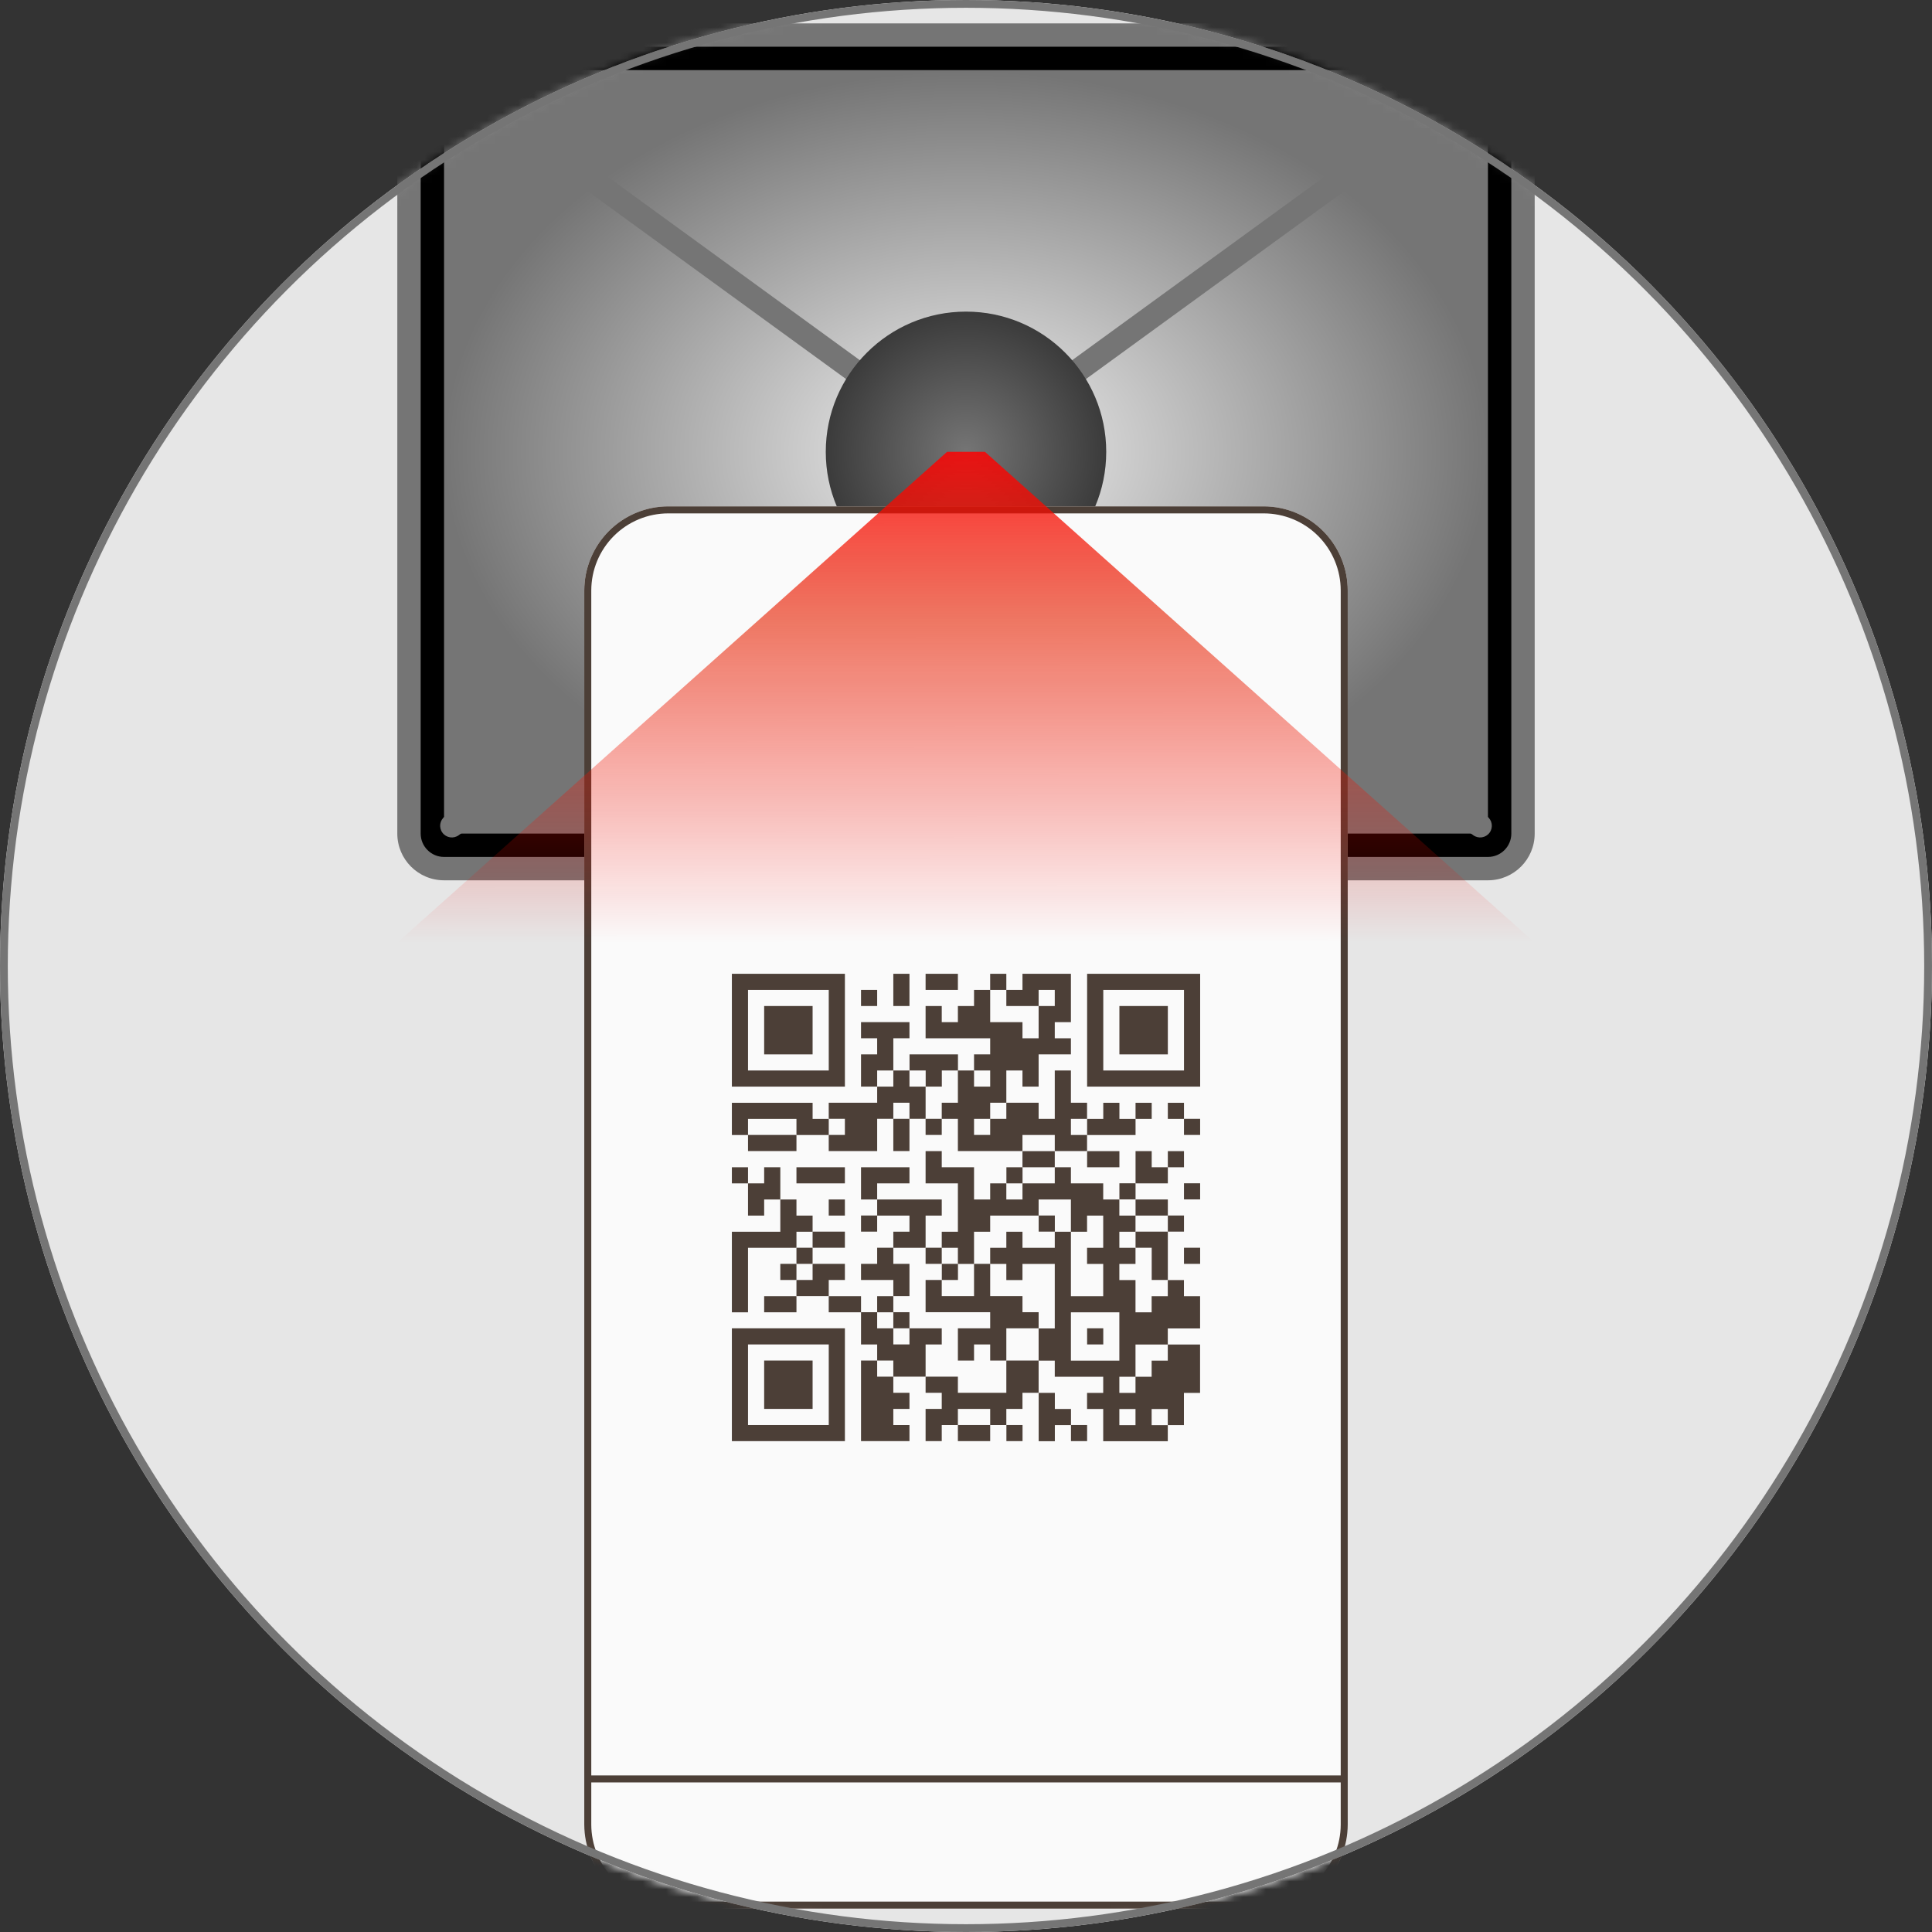 <svg width="248" height="248" viewBox="0 0 248 248" fill="none" xmlns="http://www.w3.org/2000/svg">
<rect x="0" y="0" width="248" height="248" fill="#333333" stroke="none"/>
<g clip-path="url(#clip0_6024_94688)">
<circle cx="124" cy="124" r="124" fill="#E6E6E6"/>
<mask id="mask0_6024_94688" style="mask-type:alpha" maskUnits="userSpaceOnUse" x="0" y="0" width="248" height="248">
<circle cx="124" cy="124" r="123.5" fill="#E6E6E6" stroke="black"/>
</mask>
<g mask="url(#mask0_6024_94688)">
<path d="M51 9C51 5.686 53.686 3 57 3H191C194.314 3 197 5.686 197 9V107C197 110.314 194.314 113 191 113H57C53.686 113 51 110.314 51 107V9Z" fill="#757575"/>
<path d="M54 9C54 7.343 55.343 6 57 6H191C192.657 6 194 7.343 194 9V107C194 108.657 192.657 110 191 110H57C55.343 110 54 108.657 54 107V9Z" fill="black"/>
<path d="M57 9H191V107H57V9Z" fill="url(#paint0_radial_6024_94688)"/>
<path d="M189.118 8.787C189.788 8.3 190.726 8.448 191.213 9.118C191.7 9.788 191.552 10.726 190.882 11.213L126.549 58L190.882 104.787C191.552 105.274 191.7 106.212 191.213 106.882C190.726 107.552 189.788 107.7 189.118 107.213L124 59.853L58.882 107.213C58.212 107.7 57.274 107.552 56.787 106.882C56.3 106.212 56.448 105.274 57.118 104.787L121.45 58L57.118 11.213C56.448 10.726 56.3 9.788 56.787 9.118C57.274 8.448 58.212 8.3 58.882 8.787L124 56.145L189.118 8.787Z" fill="#757575"/>
<path d="M142 58C142 48.059 133.941 40 124 40C114.059 40 106 48.059 106 58C106 67.941 114.059 76 124 76C133.941 76 142 67.941 142 58Z" fill="url(#paint1_radial_6024_94688)"/>
<path d="M85.789 65H162.211C165.072 65 167.817 66.138 169.84 68.163C171.863 70.189 173 72.936 173 75.8V234.2C173 237.064 171.863 239.811 169.84 241.837C167.817 243.862 165.072 245 162.211 245H85.789C82.928 245 80.183 243.862 78.16 241.837C76.137 239.811 75 237.064 75 234.2V75.8C75 72.936 76.137 70.189 78.16 68.163C80.183 66.138 82.928 65 85.789 65Z" fill="#FAFAFA"/>
<path d="M172.55 228.801H75.449V227.901H172.55V228.801Z" fill="#4C3F37"/>
<path d="M85.789 65.9C83.166 65.9 80.65 66.943 78.796 68.8C76.941 70.656 75.899 73.174 75.899 75.8V234.2C75.899 236.826 76.941 239.344 78.796 241.2C80.65 243.057 83.166 244.1 85.789 244.1H162.211C164.834 244.1 167.35 243.057 169.204 241.2C171.059 239.344 172.101 236.826 172.101 234.2V75.8C172.101 73.174 171.059 70.656 169.204 68.8C167.35 66.943 164.834 65.9 162.211 65.9H85.789ZM85.789 65H162.211C165.072 65 167.817 66.138 169.84 68.163C171.863 70.189 173 72.936 173 75.8V234.2C173 237.064 171.863 239.811 169.84 241.837C167.817 243.862 165.072 245 162.211 245H85.789C82.928 245 80.183 243.862 78.16 241.837C76.137 239.811 75 237.064 75 234.2V75.8C75 72.936 76.137 70.189 78.16 68.163C80.183 66.138 82.928 65 85.789 65Z" fill="#4C3F37"/>
<path d="M118.814 125V127.069H122.96V125H118.814Z" fill="#4C3F37"/>
<path d="M129.177 125H127.103V127.069H129.177V125Z" fill="#4C3F37"/>
<path d="M141.621 127.069H151.983V137.413H141.621V127.069ZM139.547 125V139.483H154.057V125H139.547Z" fill="#4C3F37"/>
<path d="M112.597 127.068H110.525V129.137H112.597V127.068Z" fill="#4C3F37"/>
<path d="M114.67 125V129.137H116.743V125H114.67Z" fill="#4C3F37"/>
<path d="M143.692 129.137V135.344H149.91V129.137H143.692Z" fill="#4C3F37"/>
<path d="M104.309 135.344V129.137H98.091V135.344H104.309Z" fill="#4C3F37"/>
<path d="M114.671 137.412V133.274H116.743V131.206H110.525V133.274H112.597V135.343H110.525V139.481H112.597V137.412H114.671Z" fill="#4C3F37"/>
<path d="M96.019 127.069H106.383V137.413H96.019V127.069ZM93.947 125V139.483H108.455V125H93.947Z" fill="#4C3F37"/>
<path d="M118.824 139.481H120.897V137.411H122.969V135.343H116.752V137.411H118.824V139.481Z" fill="#4C3F37"/>
<path d="M118.816 139.48H116.743V137.411L114.671 137.412L114.671 139.48H112.598V141.549H106.38V143.617H108.453V145.686H106.38V147.754H112.598V143.618H114.671V141.549H116.743V143.618H118.816L118.816 139.48Z" fill="#4C3F37"/>
<path d="M147.837 141.559H145.764V143.627H147.837V141.559Z" fill="#4C3F37"/>
<path d="M151.981 141.559H149.909V143.627H151.981V141.559Z" fill="#4C3F37"/>
<path d="M93.947 141.559V145.697H96.019V143.627H102.237V145.696H106.383V143.627H104.31V141.559H93.947Z" fill="#4C3F37"/>
<path d="M114.67 147.754H116.742V143.617H114.67V147.754Z" fill="#4C3F37"/>
<path d="M120.887 143.617H118.814V145.686H120.887V143.617Z" fill="#4C3F37"/>
<path d="M127.105 139.483H125.032V137.413H127.105V139.483ZM131.25 125V127.069H129.177L129.177 129.138H133.323V127.069H135.395V129.138H133.323V133.276H131.25V131.206H127.105L127.103 127.069H125.032V129.138H122.96V131.206H120.887V129.138H118.814V133.276H127.105V135.344H125.032V137.413H122.96V141.551H120.887V143.62H122.959V147.757H131.249V145.689H135.395V147.757H139.54V145.689H137.467V143.619H139.54V141.55H137.467V137.413H135.395V143.62H133.323V141.55H129.177V143.619H127.105V145.688H125.032V143.619H127.105V141.55H129.177V137.413H131.249V139.483H133.322V135.344H137.467V133.276H135.395V131.206H137.467V125H131.25Z" fill="#4C3F37"/>
<path d="M145.765 145.697L145.764 143.627H143.693V141.559H141.62V143.627H139.547V145.696L145.765 145.697Z" fill="#4C3F37"/>
<path d="M154.054 143.617H151.981V145.687H154.054V143.617Z" fill="#4C3F37"/>
<path d="M96.019 145.686V147.754H102.237V145.686H96.019Z" fill="#4C3F37"/>
<path d="M135.394 149.833V147.765H131.248V149.833H135.394Z" fill="#4C3F37"/>
<path d="M143.692 149.833V147.765H139.547V149.833H143.692Z" fill="#4C3F37"/>
<path d="M151.981 147.765H149.909V149.833H151.981V147.765Z" fill="#4C3F37"/>
<path d="M96.019 149.833H93.947V151.903H96.019V149.833Z" fill="#4C3F37"/>
<path d="M100.165 149.833H98.091V151.902L96.019 151.903L96.019 156.04H98.091V153.971H100.165V149.833Z" fill="#4C3F37"/>
<path d="M108.454 149.833H102.236V151.902H108.454V149.833Z" fill="#4C3F37"/>
<path d="M116.743 151.902V149.833H110.525V153.971H112.597V151.902H116.743Z" fill="#4C3F37"/>
<path d="M131.258 149.833H129.186V151.902H131.258V149.833Z" fill="#4C3F37"/>
<path d="M149.91 151.903L149.909 149.833H147.837V147.765H145.764V151.903H149.91Z" fill="#4C3F37"/>
<path d="M145.764 151.892H143.692V153.96H145.764V151.892Z" fill="#4C3F37"/>
<path d="M154.054 151.892H151.981V153.96H154.054V151.892Z" fill="#4C3F37"/>
<path d="M108.453 153.97H106.38V156.039H108.453V153.97Z" fill="#4C3F37"/>
<path d="M149.909 156.039V153.97H145.764V156.039H149.909Z" fill="#4C3F37"/>
<path d="M100.165 153.971L100.165 158.109H93.947V168.452H96.019V160.177H102.237V158.109H104.309V156.039H102.237V153.97L100.165 153.971Z" fill="#4C3F37"/>
<path d="M112.597 156.029H110.525V158.098H112.597V156.029Z" fill="#4C3F37"/>
<path d="M135.403 156.029H133.33V158.097H135.403V156.029Z" fill="#4C3F37"/>
<path d="M151.981 156.029H149.909V158.097H151.981V156.029Z" fill="#4C3F37"/>
<path d="M108.453 160.166V158.098H104.308V160.166H108.453Z" fill="#4C3F37"/>
<path d="M118.815 160.177V156.039H120.888V153.97L112.597 153.971L112.597 156.039H116.743V158.108H114.67V160.176L118.815 160.177Z" fill="#4C3F37"/>
<path d="M145.764 158.098V160.166H147.837V164.304H149.909L149.909 158.097L145.764 158.098Z" fill="#4C3F37"/>
<path d="M104.308 160.166L102.236 160.166V162.235H104.308L104.308 160.166Z" fill="#4C3F37"/>
<path d="M120.887 160.166H118.814V162.235H120.887V160.166Z" fill="#4C3F37"/>
<path d="M154.054 160.166H151.981V162.235H154.054V160.166Z" fill="#4C3F37"/>
<path d="M102.236 162.235L100.164 162.235V164.303H102.236L102.236 162.235Z" fill="#4C3F37"/>
<path d="M108.454 164.303V162.235L104.308 162.235V164.303H102.236L102.236 166.372H106.381V164.303H108.454Z" fill="#4C3F37"/>
<path d="M122.969 162.235H120.897V164.303H122.969V162.235Z" fill="#4C3F37"/>
<path d="M116.743 162.235H114.671V160.166H112.597V162.235H110.525V164.303H114.671V166.372H116.743V162.235Z" fill="#4C3F37"/>
<path d="M125.032 166.373H120.887V164.303H118.814V168.441H127.105V170.51H122.96V174.648H125.032V172.579H127.105V174.647H129.177V170.51H133.323V168.441H131.25V166.373H127.105V162.235H125.032V166.373Z" fill="#4C3F37"/>
<path d="M143.685 180.866H145.758V182.935H143.685V180.866ZM137.467 168.453H143.685V174.66H137.467V168.453ZM139.54 158.109V156.04H141.613V160.178H139.54V162.247H141.613V166.385H137.467V158.109H139.54ZM118.814 147.765V151.903H122.96V158.109H120.887V160.178H122.959V162.247H125.031V158.109H127.104V156.04H133.322V153.971H137.467V158.109L135.395 158.109V160.178H131.25V158.109H129.177V160.177H127.105V162.246H129.177V164.314H131.249V162.247H135.395V170.522H133.323V174.66H135.395V176.727H141.613V178.795H139.54V180.864H141.613V185.002H149.903V182.935H147.829V180.866H149.901V182.934H151.974V178.797H154.046V172.591H149.903V174.659H147.829V176.727H145.758V178.795H143.685V176.727H145.758L145.758 172.591H149.903V170.522H154.049V166.384H151.976V164.315H149.903V166.384H147.829V168.452H145.758V164.315H143.685V162.247H145.758V160.178H143.685V158.109H145.758V156.04H143.685V153.971H141.613V151.903H137.467V149.833H135.394L135.395 151.902H131.25V153.97H129.177V151.903H127.105V153.971H125.032V149.833H120.887V147.765H118.814Z" fill="#4C3F37"/>
<path d="M98.091 166.382V168.451H102.237V166.382H98.091Z" fill="#4C3F37"/>
<path d="M106.38 166.382V168.451H110.526V166.382H106.38Z" fill="#4C3F37"/>
<path d="M114.67 166.382H112.597V168.451H114.67V166.382Z" fill="#4C3F37"/>
<path d="M116.742 168.441H114.67V170.509H116.742V168.441Z" fill="#4C3F37"/>
<path d="M96.019 172.578H106.383V182.923H96.019V172.578ZM93.947 170.509V184.991H108.455V170.509H93.947Z" fill="#4C3F37"/>
<path d="M141.62 170.509H139.547V172.578H141.62V170.509Z" fill="#4C3F37"/>
<path d="M118.815 172.579H120.888V170.509H116.742L116.743 172.578H114.671L114.67 170.509H112.597V168.441H110.525V172.579H112.597V174.647H114.67V176.716H118.815V172.579Z" fill="#4C3F37"/>
<path d="M98.091 174.646V180.853H104.309V174.646H98.091Z" fill="#4C3F37"/>
<path d="M110.525 174.646V184.99H116.743V182.923H114.67V180.853H116.743V178.784H114.67V176.716L112.598 176.716L112.597 174.647L110.525 174.646Z" fill="#4C3F37"/>
<path d="M129.177 174.647V178.785H122.96V176.716L118.815 176.716L118.814 178.785H120.887V180.853H118.814V184.991H120.887V182.923H122.959V180.853H127.105V182.923H129.177V180.853H131.249V178.784H133.322V174.646L129.177 174.647Z" fill="#4C3F37"/>
<path d="M133.33 178.794V185.001H135.404V182.932H137.476V180.862H135.404V178.794H133.33Z" fill="#4C3F37"/>
<path d="M122.959 182.921V184.989H127.104V182.921H122.959Z" fill="#4C3F37"/>
<path d="M131.258 182.921H129.186V184.989H131.258V182.921Z" fill="#4C3F37"/>
<path d="M139.547 182.921H137.475V184.989H139.547V182.921Z" fill="#4C3F37"/>
<path d="M121.567 58L51 121H197L126.433 58H121.567Z" fill="url(#paint2_linear_6024_94688)"/>
</g>
<circle cx="124" cy="124" r="123.5" stroke="#757575"/>
</g>
<defs>
<radialGradient id="paint0_radial_6024_94688" cx="0" cy="0" r="1" gradientUnits="userSpaceOnUse" gradientTransform="translate(124 58) rotate(90) scale(49 67)">
<stop stop-color="#F2F2F2"/>
<stop offset="1" stop-color="#757575"/>
</radialGradient>
<radialGradient id="paint1_radial_6024_94688" cx="0" cy="0" r="1" gradientUnits="userSpaceOnUse" gradientTransform="translate(124 58) scale(18 18)">
<stop stop-color="#757575"/>
<stop offset="1" stop-color="#3B3B3B"/>
</radialGradient>
<linearGradient id="paint2_linear_6024_94688" x1="119.62" y1="121" x2="119.593" y2="58" gradientUnits="userSpaceOnUse">
<stop stop-color="#FF0000" stop-opacity="0"/>
<stop offset="0.65" stop-color="#E62100" stop-opacity="0.6"/>
<stop offset="1" stop-color="#FF0000" stop-opacity="0.839"/>
</linearGradient>
<clipPath id="clip0_6024_94688">
<rect width="248" height="248" fill="white"/>
</clipPath>
</defs>
</svg>
